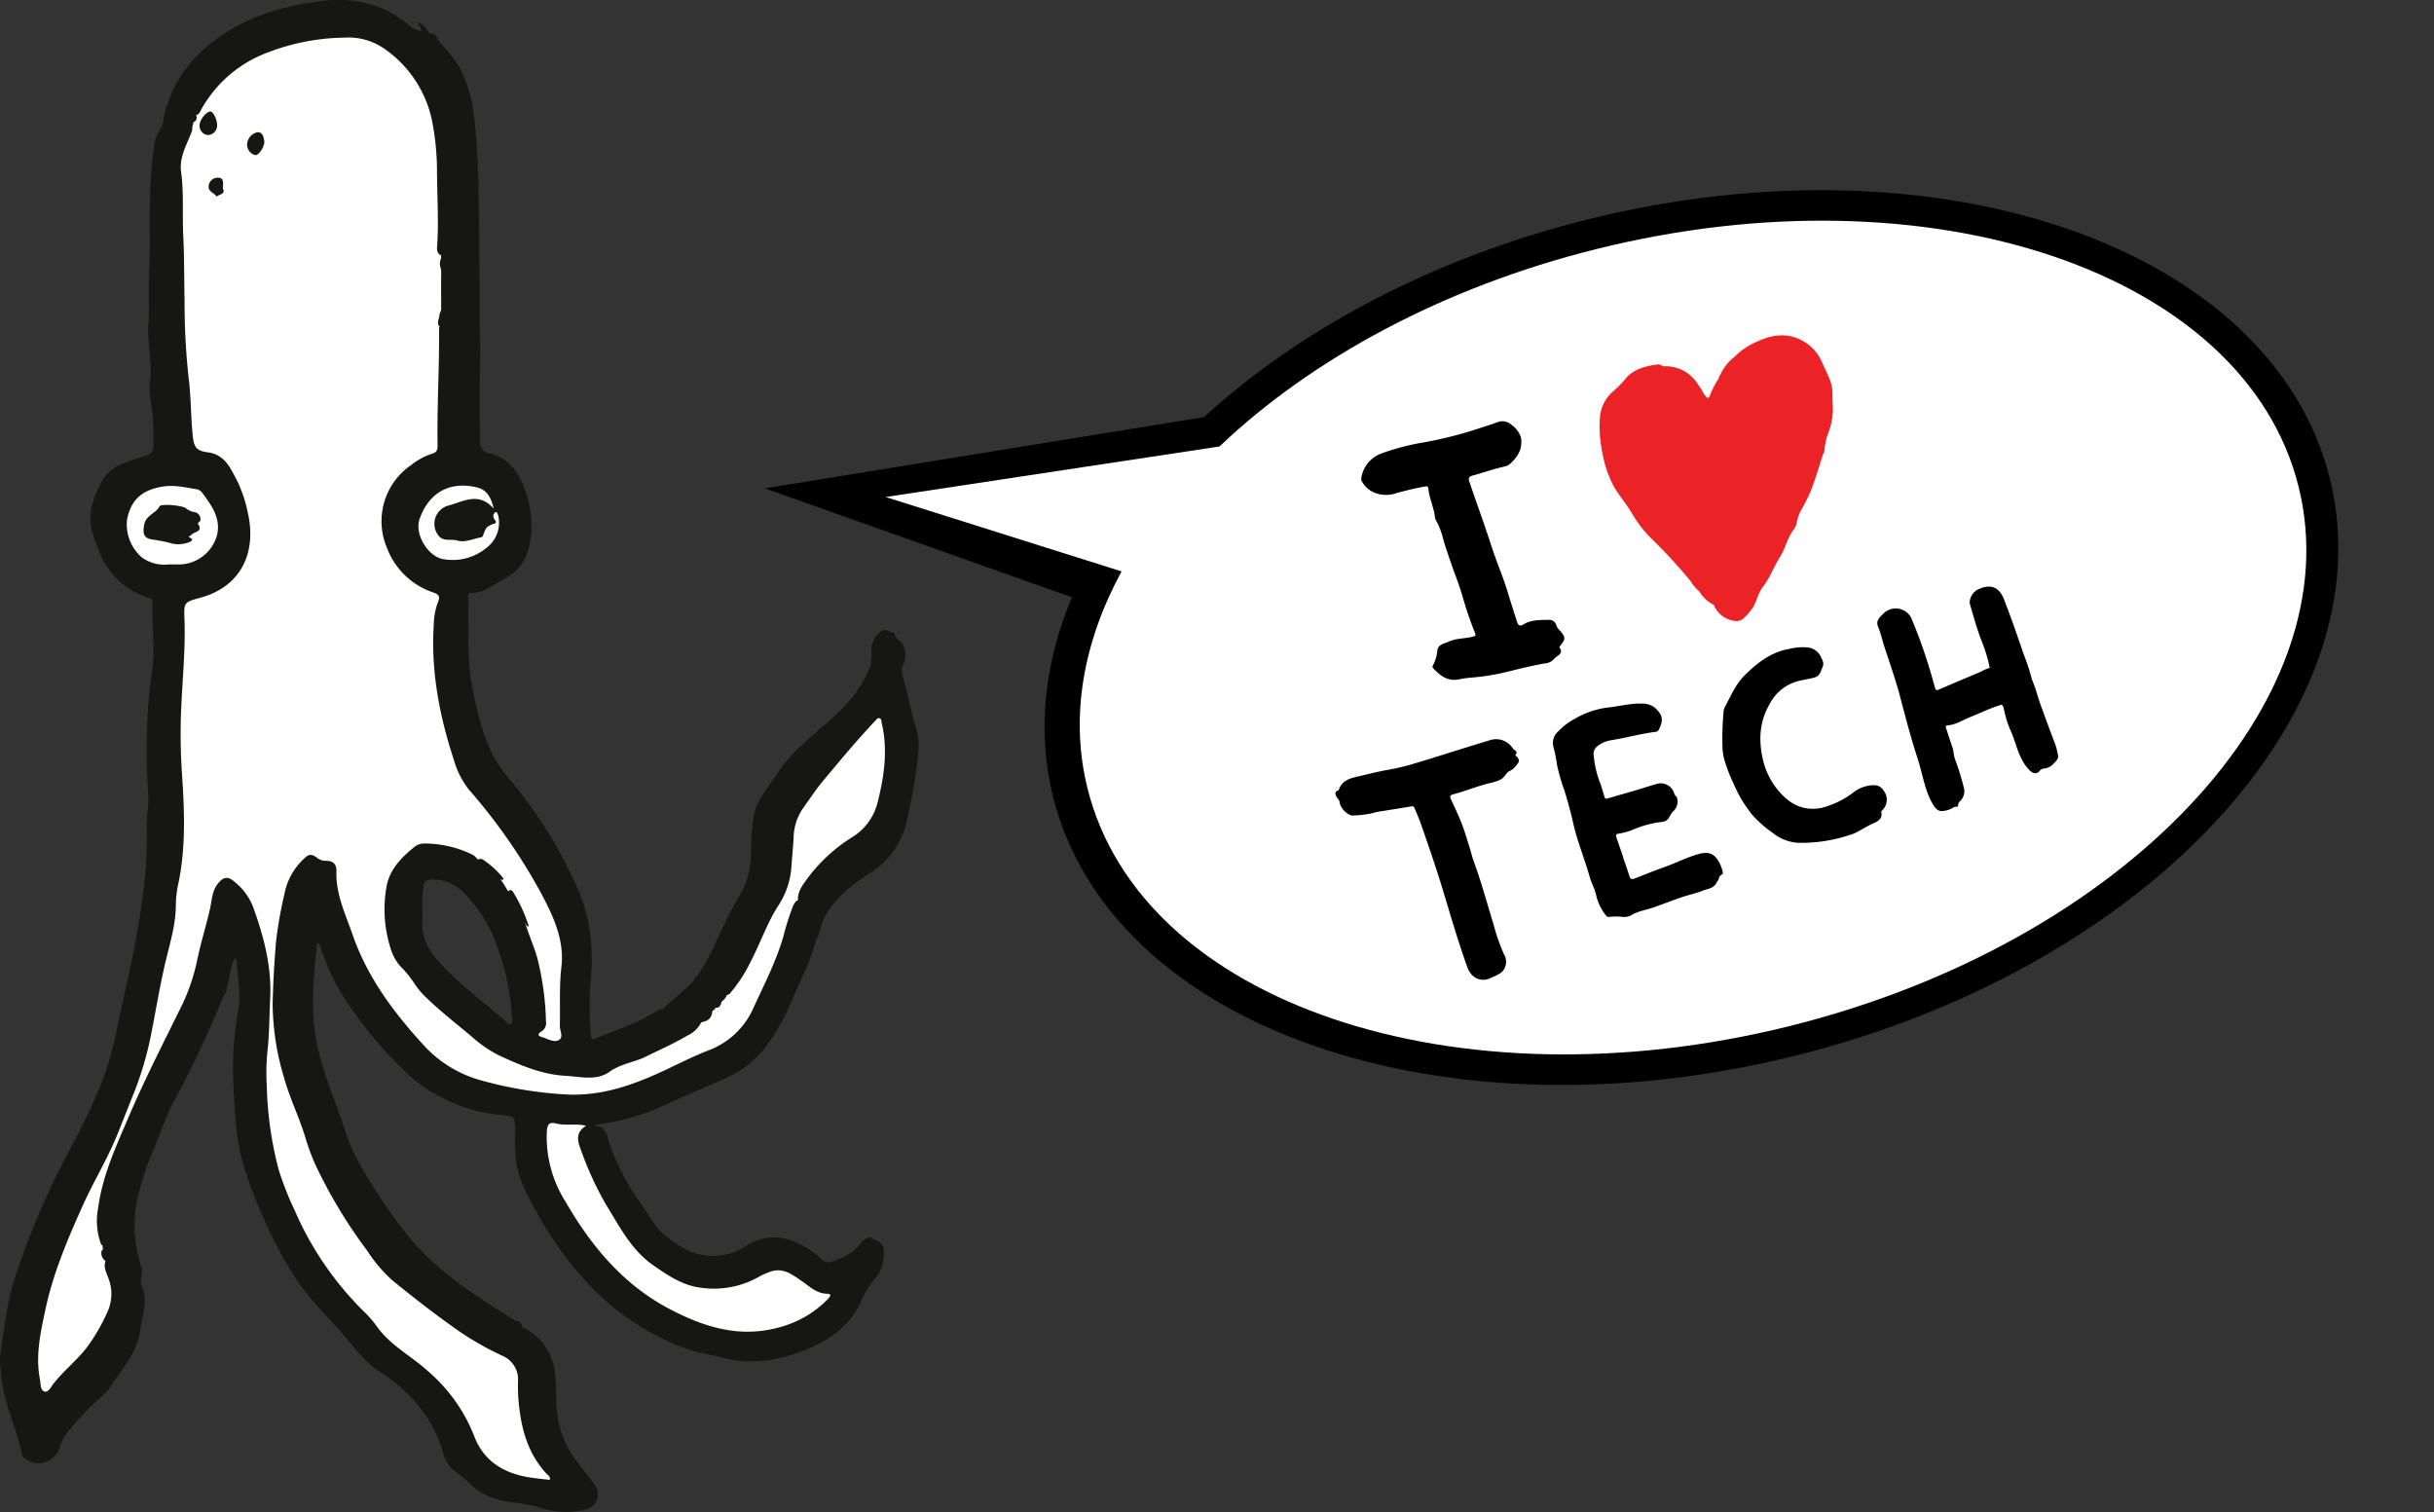 <svg xmlns="http://www.w3.org/2000/svg" width="471.37" height="292.827" viewBox="0 0 471.37 292.827">
  <rect x="0" y="0" width="471.37" height="292.827" fill="#333333" stroke="none"/>
  <g id="Grupo_14363" data-name="Grupo 14363" transform="translate(-737 -1125.423)">
    <g id="Grupo_14361" data-name="Grupo 14361" transform="translate(238.666 -14)">
      <g id="Grupo_29" data-name="Grupo 29" transform="translate(-256.768 248.525) rotate(-14)">
        <path id="União_2" data-name="União 2" d="M-206.421,105.036c0-13.127,4.63-25.546,12.88-36.6l-52.594-34.856,85.872,7.186c22.053-11.967,50.371-19.163,81.25-19.163,70.365,0,127.408,37.352,127.408,83.427S-8.649,188.463-79.014,188.463-206.421,151.112-206.421,105.036Z" transform="translate(884.121 1141.126)"/>
        <path id="União_3" data-name="União 3" d="M-222.952,97.8c0-14.3,6.035-27.7,16.564-39.2l-40.848-25.035,65.1,6.146c21.316-12.1,49.342-19.439,80.038-19.439,66.745,0,120.853,34.711,120.853,77.53s-54.108,77.53-120.853,77.53S-222.952,140.622-222.952,97.8Z" transform="translate(907.512 1148.428)" fill="#fff"/>
      </g>
      <g id="Grupo_82" data-name="Grupo 82" transform="translate(351.165 944.523)">
        <path id="Subtração_1" data-name="Subtração 1" d="M-480.411-648.56h-12.615l-11.17-9-8.723-11.088-15.306-14.732L-539.671-698.9l-6.708-22.621,2.662-24.69-5.592-16.121-5.018,11.786-6.4,21.345-8.314,15.932-3.5,14.369,3.5,15.521-8.768,14.732-11.021,7.027v-24.231l11.021-27.419,8.768-24.584,4.8-27.125,3.514-33.107V-823.01l-8.314-5.263-3.5-8.6v-6.676l11.81-3.963v-61.511l6.4-14.7,20.4-10.8h5.7l15.306,6.389,5.8,19.112v44.752L-504.2-849.9l6.781,6.348v12.982l-9.709,2.293V-817.8l2.928,19.716,11.17,17.449,8.916,18.305v30.452l9.042-5.973,15.289-5.363,11.028-16.545,2.914-17.4,8.93-12.784,15.458-18.114v23.723l-7.024,9.625-8.435,9.736-8.93,21.762L-457.45-729.2l-22.961,7.68,5.343,14.473,6.092,12.926,11.525,2.973,15.709-2.973,13.27,2.973-5.128,10.718-12.236,2.961-16.541-2.961-12.69-8.414-14.809-22.134v-13.173h-11.938l-14.855-10.641-11.556-15.752-5.7-14.432-5.75,14.432,2.617,18.666,8.828,18.611,7.945,14.369,16.084,13.05,11.17,10.967,3.15,13.263,9.464,13.057Zm-32.156-121.925h0l-4.745,9.1,6.22,12.075,7.871,7.937,13.675,7.959-3.929-10.475-2.031-13.65-5.816-8.85-11.246-4.091Z" transform="translate(741.959 1132.85)" fill="#fff"/>
        <path id="Caminho_261" data-name="Caminho 261" d="M324.618,336.061c-1.048-3.353-1.647-6.792-2.589-10.156a3.114,3.114,0,0,1,.094-2.388,4.318,4.318,0,0,0,.033-3.476c-.269-.98-1.732-1.389-1.805-2.664-.808.125-1.606-.837-2.267-.334a4.318,4.318,0,0,0-2.129,3.19c-.068,1.4.108,2.941-.43,4.152a24.948,24.948,0,0,1-4.437,6.9c-4.24,4.592-9.757,7.889-13.253,13.239-1.848,2.828-4.306,5.338-4.785,8.855a63.6,63.6,0,0,0-.458,6.966,15.445,15.445,0,0,1-1.476,6.6c-.862,1.733-1.925,3.367-2.793,5.1-1.979,3.946-3.482,8.137-6.093,11.755-.314.36-.779.624-.764,1.195h0l-5.95,5.272h0a6.724,6.724,0,0,0-1.348.516c-3.515,2.287-7.508,3.5-11.33,5.1-.533.223-1.176.688-1.22-.431a66.131,66.131,0,0,1-.163-9.261c.642-6.357.4-12.59-2.183-18.629a86.327,86.327,0,0,0-12.691-20.871,33.338,33.338,0,0,1-3.55-4.8c-2.285-4.134-3.341-8.694-4.294-13.3-1.234-5.959-.761-11.977-.9-17.975-.008-.356-.11-.839.472-.848,2.717-.039,4.663-1.816,6.887-2.992,3.6-1.907,4.56-5.3,4.872-8.9a20.448,20.448,0,0,0-1.463-8.705c-1.115-3.028-3.139-5.633-6.635-6.5a2.163,2.163,0,0,1-1.865-2.416c.06-1.352-.025-2.711-.047-4.068l.01-6.528.005-1.954c.248-4.13-.076-8.259-.016-12.388l0-1.639.006-1.952q0-.814.005-1.627c-.236-9.209.064-18.434-.621-27.626-.453-6.086-.967-12.224-5.2-17.2-.682-.8-1.37-1.6-2.055-2.4-.43-.7-.645-1.67-1.815-1.418a5.421,5.421,0,0,0-2.16-2.268c-.3.8.88,1.013.451,1.753h0a3.835,3.835,0,0,1-1.74-.751,31.43,31.43,0,0,0-4.478-3.071,22.382,22.382,0,0,0-13.2-1.992c-7.809.989-15.1,3.224-21.362,8.274a24.615,24.615,0,0,0-9.04,14.411c.023,1.758-1.459,2.943-1.74,4.591a92.007,92.007,0,0,0-.9,12.8c-.116,3.9.125,7.812-.124,11.7-.229,3.58.031,7.154-.179,10.717-.2,3.4.583,6.738.417,10.143a17.014,17.014,0,0,0-.032,4.337,39.54,39.54,0,0,1,.583,7.6c.051,3.1.018,3.025-3.005,3.944-2.655.808-5.478,1.79-6.862,4.284-1.722,3.105-3.009,6.524-1.9,10.247.354,1.187.8,2.347,1.256,3.5a14.919,14.919,0,0,0,9.556,8.981c.426.146.747.1.75.749.013,2.7.056,5.4.2,8.1.212,3.915-.712,7.723-.968,11.587a130.014,130.014,0,0,0-.018,17.859c.148,2.076-.4,4.1-.321,6.14.285,7.012-.7,13.906-1.906,20.766-.848,4.828-1.964,9.611-3.01,14.4-.768,3.52-1.4,7.092-2.476,10.518-2.068,6.559-5.312,12.626-8.491,18.695A148.049,148.049,0,0,0,150,442.549c-1.573,4.851-1.985,9.929-2.836,14.921a38.391,38.391,0,0,0,.592,6.271c.81,4.3,2.745,8.268,3.593,12.549a1.494,1.494,0,0,0,.424.846,4.19,4.19,0,0,0,6.812-1.579,10.506,10.506,0,0,1,1.566-3.16,60.74,60.74,0,0,1,7.877-8.116c2.377-3.844,5.715-7.138,6.334-11.968.367-2.862,1.558-5.659.177-8.542-.33-1.182.425-2.269-.013-3.589a25.161,25.161,0,0,1-.209-15.261,53.468,53.468,0,0,1,2.361-6.837c1.428-3.227,2.436-6.61,4.108-9.762a207.381,207.381,0,0,0,9.725-20.679c.658-.484.5-1.255.673-1.91h0c.532-1.726.567-3.6,1.475-5.3.167.191.35.3.354.42.1,3.184.846,6.34.315,9.551a64.164,64.164,0,0,0-1.045,11.973c.078,3.3.277,6.6.561,9.893a42.6,42.6,0,0,0,1.665,8.9,82.444,82.444,0,0,0,3.719,9.655,80.767,80.767,0,0,0,6.39,11.947c2.754,4.1,6.4,7.434,9.541,11.2,1.964,2.358,3.819,4.774,6.481,6.5,5.767,3.746,10.174,8.654,12.228,15.4a7.247,7.247,0,0,0,2.107,3.732,35.918,35.918,0,0,1,3.083,2.505c2.364,2.432,5.3,3.386,8.566,3.767a32.329,32.329,0,0,1,5.215,1,15.326,15.326,0,0,0,9.3.207,3.13,3.13,0,0,0,1.323-4.5c-1.06-1.435-2.151-2.851-3.256-4.253a19.117,19.117,0,0,1-4.187-10.174c-.241-2.441-.068-4.892-.356-7.31a11.135,11.135,0,0,0-6.384-8.954,1.333,1.333,0,0,0-1.359-1.251h0c-.5-.319-1-.643-1.505-.958-7.349-4.588-14.565-9.381-19.932-16.338a106.16,106.16,0,0,1-9.3-14.2c-1.637-3.017-2.426-6.324-3.622-9.486-1.812-4.792-3.64-9.614-4.376-14.724-.838-5.819-.185-11.624.395-17.476.573.258.644.8.778,1.211a42.777,42.777,0,0,0,6.409,12.3,83.077,83.077,0,0,0,10.305,11.888,31.557,31.557,0,0,0,18.074,7.978c2.775.336,2.744.274,2.8,2.919a45.4,45.4,0,0,0,.23,6.488c.594,3.617,2.4,6.659,4.148,9.786a64.845,64.845,0,0,0,11.441,15.2,48.645,48.645,0,0,0,17.45,10.907c2.217.8,4.615,1.1,6.912,1.7,5.413,1.415,10.682.573,15.722-1.393,4.638-1.81,8.712-4.516,10.979-9.291a19.435,19.435,0,0,1,2.843-4.713c1.386-1.541,1.572-3.175,1.689-5.083.119-1.932-1.541-2.047-2.452-2.769-.479-.38-1.541.387-2.153,1.215-1.36,1.842-3.434,2.708-5.525,3.45a1.964,1.964,0,0,1-2.071-.585,16.436,16.436,0,0,0-4.864-3.178,9.77,9.77,0,0,0-9.849.84,11.5,11.5,0,0,1-6.959,1.759c-3.5-.144-6.25-2.077-8.871-4.245-1.768-1.462-2.659-3.516-3.946-5.3a48.144,48.144,0,0,1-6.355-11.74c-.549-1.51-.462-3.786-3.1-3.906a9.056,9.056,0,0,1,1.826-.415,43.663,43.663,0,0,0,11.917-3.577c3.707-1.769,7.507-3.3,11.25-4.977a20.4,20.4,0,0,0,7.989-5.923,42.25,42.25,0,0,0,5.283-9.275c1.72-4,3.734-7.876,4.83-12.123.8-1.12.787-2.54,1.385-3.741,2.012-4.046,5.5-6.663,9.122-9a15.865,15.865,0,0,0,7.107-10.693c.556-2.632,1.171-5.25,1.507-7.92C324.823,342.192,325.544,339.023,324.618,336.061ZM242.773,293.4c-2.922-3.362-5.95-1.316-8.743-.6a3.655,3.655,0,0,0-1.915,5.848c.978,1.226,2.417.568,3.611.932,1.5.458,3.072-.353,4.612-.619a.529.529,0,0,0,.35-.276c.623-1.7.618-1.7,1.977-2.322h0c.628-.073.682-.383.318-.822a1.194,1.194,0,0,1-.228-1.051c.317-.488.571-.67.841.06a6,6,0,0,1-1.381,5.684,10.314,10.314,0,0,1-9.032,2.979c-3.044-.364-5.778-4.822-4.771-7.751,1.781-5.182,5.918-7.475,11.207-6.143C241.446,289.781,242.278,291.2,242.773,293.4Zm-68.142,9.438a8.471,8.471,0,0,1-2.862-7.289c.74-3.845,2.9-5.755,6.842-6.405,2.387-.393,4.462.179,6.661.505.673.1,1.1.735,1.463,1.229,1.62,2.225,3.135,4.527,2.5,7.507a7.7,7.7,0,0,1-7.615,5.828c-.488-.019-.977,0-1.843,0A7.405,7.405,0,0,1,174.63,302.838Zm89.983,125.485c2.559,4.156,4.84,8.649,8.955,11.532,2.8,1.961,5.722,3.976,9.265,4.416a17.657,17.657,0,0,0,10.962-1.917,14.206,14.206,0,0,1,2.791-1.252c2.357-.7,4.072.677,5.761,1.826,1.6,1.087,2.914,2.5,5.093,2.529.951.015.348.716,0,1.076A20.333,20.333,0,0,1,297.9,452c-7.591,2.051-14.378-.113-20.956-3.543-9.047-4.717-15.253-12.2-20.283-20.883a23.445,23.445,0,0,1-3.592-13.536c.088-1.4.469-1.888,1.8-1.557,1.863.463,3.79-.041,5.8.43-1.79,1.152-1.839,2.439-1.1,4.4A63.191,63.191,0,0,0,264.614,428.323Zm52.577-78.294a11,11,0,0,1-4.89,6.944,31.462,31.462,0,0,0-8.528,7.732c-.978,1.367-2.182,2.689-2.068,4.557l-.258.064a3.951,3.951,0,0,0-.937,1.686,45.589,45.589,0,0,0-1.643,5.277c-1.4,4.813-3.706,9.257-5.78,13.8a15.405,15.405,0,0,1-8.787,8.252c-3.347,1.3-6.511,3-9.78,4.464-5.589,2.509-11.309,4.362-17.6,4.053a76.82,76.82,0,0,1-16.506-2.715,23.345,23.345,0,0,1-11.137-6.765c-5.84-6.366-10.962-13.195-13.83-21.489-1.379-3.986-3.265-7.817-3.125-12.2.049-1.54-.7-2.132-2.261-2.08a2.73,2.73,0,0,1-1.6-.688c-.613-.392-1.231-.731-1.931-.152a12.425,12.425,0,0,0-4.28,7.284,81.753,81.753,0,0,0-1.618,9.119c-.345,4.059-.571,8.127-.663,12.181a50.187,50.187,0,0,0,2.173,14.124c1.089,4.045,3.009,7.8,4.193,11.82a42.007,42.007,0,0,0,1.925,5.19,96.1,96.1,0,0,0,9.991,16.581,28.429,28.429,0,0,0,4.825,5.716c4.241,3.466,8.572,6.83,13.065,9.969a58.871,58.871,0,0,0,8.21,4.661,4.993,4.993,0,0,1,3.133,5.044,34.384,34.384,0,0,0,.328,5.685c.588,4.511,2,8.666,5.136,12.1.3.326.818.551.718,1.24-1.091-.1-2.171-.224-3.23-.362-5.287-.687-9.533-2.973-11.488-8.246a31.913,31.913,0,0,0-8.914-12.451c-3.236-2.959-7.292-4.967-9.891-8.666a20.433,20.433,0,0,0-2.456-2.826,62.044,62.044,0,0,1-13.445-19.634,59.993,59.993,0,0,1-3.107-7.876,70.307,70.307,0,0,1-2.3-16.245,42.006,42.006,0,0,1,.108-6.512c.4-3.5.384-7.042.554-10.556.294-6.081-1.269-11.92-3.336-17.636A11.615,11.615,0,0,0,192.5,365.6c-1.278-1.1-2.2-.834-3.237.559s-1.049,3.051-1.4,4.626c-.775,3.443-1.856,6.819-2.553,10.268A38.09,38.09,0,0,1,182,390.387c-3.433,6.966-6.96,13.883-10.013,21.032-2.412,5.648-5,11.226-5.805,17.406a12.919,12.919,0,0,0,.609,7.162.3.3,0,0,0,.238.013.568.568,0,0,1-.018.067l.1.77a.753.753,0,0,0-.275.362,1.833,1.833,0,0,0,.764,1.907h0c-.433,1.152.153,2.194.519,3.219a8.384,8.384,0,0,1-.068,6.477,37.166,37.166,0,0,1-3.479,6.23c-2.013,2.956-4.9,5.08-7.07,7.865-.469.6-.968,1.734-1.742,1.477-.81-.269-.689-1.492-.852-2.326-.911-4.662.132-9.225,1.091-13.7,1.5-6.979,4.3-13.537,7.226-20.041,2.076-4.609,4.731-8.929,6.636-13.616,1-2.465,1.966-4.945,2.955-7.413a64.638,64.638,0,0,0,3.407-11.025c1.073-5.209,1.877-10.47,3.137-15.649.815-3.353,1.823-6.722,1.863-10.231a21.081,21.081,0,0,1,.449-4.2c1.529-7.134,1.215-14.344.734-21.539q-.353-5.291-.214-10.572c.179-6.449.939-12.876.7-19.348-.118-3.15-.039-3.215,2.98-4.029,8.469-2.282,11.018-9.372,9.236-16.725a25.365,25.365,0,0,0-2.032-5.988c-1.248-2.328-2.3-5.04-5.674-5.476-2.386-.308-2.712-1.151-2.934-3.493-.355-3.73-.311-7.506-.8-11.195a134.573,134.573,0,0,1-.753-14.588c-.1-4.227-.04-8.466-.255-12.686-.21-4.121.142-8.253-.418-12.364-.387-2.842,1.112-5.255,2.061-7.783a2.186,2.186,0,0,0,.1-.964,2.76,2.76,0,0,0,.227-.895,1.185,1.185,0,0,0,.188-.036.977.977,0,0,0,.311-1.3c.687-.136.83-.759,1.108-1.26a24.451,24.451,0,0,1,13.048-10.966,42.412,42.412,0,0,1,14.467-2.771,12.2,12.2,0,0,1,7.859,2.146,22.518,22.518,0,0,1,9.189,13.744,51.335,51.335,0,0,1,1,10.183c.023,4.656.336,9.313.05,13.972-.044.714-.215,1.554.595,2.063.045-.038.092-.07.137-.107a1.153,1.153,0,0,1-.028.137c.018.184.034.368.052.552a2.545,2.545,0,0,0-.036,2.088h0l.04.52q-.006.651-.013,1.3,0,3.084.008,6.166a4.521,4.521,0,0,0-.33.88c0,.781-.665,1.634.051,2.338-.044.092-.089.174-.132.276.081,7.593-.41,15.18-.284,22.773.014.866-.25,1.317-1.055,1.541a12.784,12.784,0,0,0-4,2.15,13.183,13.183,0,0,0-4.763,16.051,14.48,14.48,0,0,0,8.971,8.668c1.07.352,1.4.778.927,1.87a12.659,12.659,0,0,0-.812,4.3c-.586,9.026,1.081,17.72,3.885,26.244a16.547,16.547,0,0,0,2.924,5.783,110.31,110.31,0,0,1,13.865,19.849c2.421,4.537,4.664,9.185,4.037,14.52-.447,3.8-.2,7.581-.3,11.37-.024.949.822,2.267-.288,2.792-.92.435-2.09-.3-3.129-.6-.885-.257-.944-.65-.135-1.117a1.889,1.889,0,0,0,.864-1.966,54.943,54.943,0,0,0-1.715-12.395c-.647-2.188-1.564-4.285-2.257-6.459l-.085-.168c.276.109.215.82.726.6a29.39,29.39,0,0,0-2.911-6.421c-.367-.656-.7-.7-1.063-.321-.516-.784-.954-1.619-1.535-2.361.2.107.406.277.653-.067a16.128,16.128,0,0,0-3.777-3.546c-.511-.4-.831-.372-1.165-.171-.073-.061-.147-.12-.219-.182a3.29,3.29,0,0,0-.843-.758,21.458,21.458,0,0,0-9.255-2.182,3.069,3.069,0,0,0-1.988.635c-2.484,2-4.732,4.238-5.4,7.485a24.922,24.922,0,0,0,.848,12.519,8.711,8.711,0,0,0,2.1,3.457,20.147,20.147,0,0,1,2.517,3.193,15.926,15.926,0,0,0,2.572,2.924c2.717,2.582,5.679,4.879,8.541,7.293a23.75,23.75,0,0,0,5.232,3.567c4.08,1.874,8.228,3.681,12.831,3.921,3.075.16,6.251,1.15,9.009-1.156.08-.066.207-.071.3-.125,1.939-1.137,4.223-1.443,6.185-2.415,2.719-1.346,5.513-2.567,8.13-4.117a5.5,5.5,0,0,0,2.634-2.532l0-.005c1.511-.319,2.007-.84,2.185-2.287a.706.706,0,0,0,.567-.542c.646.056.958-.326,1.133-.884a2.163,2.163,0,0,1,.04-.267,3.053,3.053,0,0,0,1.038-1.29,3.6,3.6,0,0,1,.494-.2,28.855,28.855,0,0,0,4.155-6.376c1.9-3.595,3.173-7.5,5.424-10.929a15.517,15.517,0,0,0,2.445-7.518c.128-1.785.3-3.567.413-5.353a10.391,10.391,0,0,1,1.729-5.688c1.313-1.8,2.511-3.69,3.938-5.393,3.308-3.944,6.582-7.921,10.133-11.655.22-.232.409-.582.768-.523.5.081.41.572.492.918C319.12,340.018,318.442,345.009,317.191,350.029ZM228.982,371.41a32.456,32.456,0,0,1,.182-4.865c.171-.988.67-1.314,1.636-1.336a8.527,8.527,0,0,1,6.241,2.654,27.813,27.813,0,0,1,6.64,10.962,45.91,45.91,0,0,1,2.6,12.82c.035.513.373,1.212-.167,1.491-.523.27-.916-.362-1.31-.709-3.7-3.249-7.695-6.157-11.158-9.673-2.613-2.653-4.97-5.456-4.667-9.551C229.021,372.608,228.982,372.008,228.982,371.41Z" transform="translate(0 0)" fill="#161615"/>
        <path id="Caminho_262" data-name="Caminho 262" d="M223.462,238.394c.041-1.17-.732-2.744-1.319-2.76-.726-.02-2.075,1.573-2.074,2.62a1.8,1.8,0,0,0,1.547,1.934A1.837,1.837,0,0,0,223.462,238.394Z" transform="translate(-34.245 -19.135)" fill="#161615"/>
        <path id="Caminho_263" data-name="Caminho 263" d="M239.379,243.209a2.535,2.535,0,0,0-1.967,2.4,2.086,2.086,0,0,0,1.462,1.985c.626.3,1.86-1.378,1.871-2.535C240.683,244.254,240.406,243.057,239.379,243.209Z" transform="translate(-42.389 -22.687)" fill="#161615"/>
        <path id="Caminho_264" data-name="Caminho 264" d="M225.28,259.811a1.774,1.774,0,0,0-1.919,1.616c-.117,1.139,1.12,1.283,1.529,2.04.593-.462,1.8-.507,1.233-1.534C226.166,260.9,226.357,259.852,225.28,259.811Z" transform="translate(-35.788 -30.492)" fill="#161615"/>
        <path id="Caminho_265" data-name="Caminho 265" d="M208.427,386.523c.317-.093.9-.493.384-.746-.86-.425-.18-.389.034-.66.516-.655,2.429-.554,1.255-2.194-.03-.041.316-.351.486-.536a1.39,1.39,0,0,0-.957-1.655h0a3.453,3.453,0,0,1-1.891-.835c-.738-.461-4.745-.91-5.063-.291-.722,1.406-2.6,1.62-2.956,3.556-.313,1.69-.133,2.639,1.709,2.869a28.117,28.117,0,0,1,3.811.785A5.694,5.694,0,0,0,208.427,386.523Z" transform="translate(-24.628 -86.625)" fill="#161615"/>
      </g>
    </g>
    <g id="Grupo_14362" data-name="Grupo 14362" transform="translate(854.939 1140.803) rotate(-19)">
      <path id="Caminho_277" data-name="Caminho 277" d="M197.392,120.1a2.526,2.526,0,0,0-2.2-1.321c-1.325.044-2.65-.027-3.976-.023a78.281,78.281,0,0,1-10.973-.923,45.576,45.576,0,0,0-8.551-.637,6.03,6.03,0,0,0-5.033,3.071,1.2,1.2,0,0,0-.14,1.01,4.82,4.82,0,0,0,1.634,2.734,6.058,6.058,0,0,0,3.836,1.389c1.841.112,3.678.267,5.5.56.36.058.852.054.7.659-.434,1.766-.193,3.6-.542,5.375a2.178,2.178,0,0,0-.063.875,13.246,13.246,0,0,1,.17,3.457c-.128,1.859-.109,3.731-.111,5.586,0,2.25.139,4.507,0,6.756a69.373,69.373,0,0,0-.008,7.34c.02.439-.124.53-.576.5-1.629-.113-3.2-.8-4.843-.605-.948.109-2.141-.239-2.662,1.054a7.194,7.194,0,0,1-1.678,2.295.446.446,0,0,0-.123.556c.8,1.742,1.745,3.261,3.891,3.622a20.6,20.6,0,0,1,2.174.389,43.992,43.992,0,0,0,7.877,1.337c2.247.208,4.5.418,6.724.766a2.672,2.672,0,0,0,2.034-.2c.65-.489,2.187-.248,1.729-1.812-.012-.042.081-.138.145-.175,1.538-.906,1.659-1.291.979-2.9a2.57,2.57,0,0,1-.313-1.192,1.361,1.361,0,0,0-1.12-1.453c-1.579-.525-3.174-1.133-4.92-.727-.622.145-.941-.111-.923-.884.047-1.976.08-3.95.157-5.927.126-3.217-.137-6.438-.073-9.663.074-3.715.017-7.433.017-11.149h0c0-.685-.019-1.371.006-2.056.02-.534.219-.842.872-.8,2.156.152,4.322.116,6.477.356a2.518,2.518,0,0,0,1.531-.275,6.873,6.873,0,0,0,2.448-1.8,5.806,5.806,0,0,0,.9-2.129A4.682,4.682,0,0,0,197.392,120.1Z" transform="translate(-53.956)"/>
      <g id="Grupo_92" data-name="Grupo 92" transform="translate(87.955 174.762)">
        <path id="Caminho_278" data-name="Caminho 278" d="M233.951,349.583c-2.291-.116-4.568.225-6.857.243-2.082.017-4.164.134-6.246.215-.561.022-.782-.177-.757-.786.052-1.278.016-2.559.016-3.839h.04c0-1.34.006-2.68,0-4.019,0-.471.062-.68.661-.579a12.5,12.5,0,0,0,2.834.184,19.7,19.7,0,0,1,6,.435,1.681,1.681,0,0,0,1.324-.32,9.566,9.566,0,0,1,1.09-.888,2.586,2.586,0,0,0,1.694-2.2c.026-.4-.26-.638-.245-.964a2.725,2.725,0,0,0-2.768-2.957c-.971-.057-1.938-.077-2.908-.107-2.255-.069-4.508-.227-6.763-.311-.446-.017-.563-.152-.543-.568.046-.95.114-1.9.073-2.853a19.913,19.913,0,0,1,.569-5.365,1.84,1.84,0,0,1,1.215-1.421,5.757,5.757,0,0,1,2.872-.257c2.884.529,5.826.664,8.7,1.279a.751.751,0,0,0,.743-.184c.977-.967,1.731-1.935,1.051-3.47a3.617,3.617,0,0,0-1.83-2.11c-2.358-1.059-4.928-1.171-7.392-1.752a17.063,17.063,0,0,0-6.678.064,11.884,11.884,0,0,0-3.609,1.207,2.967,2.967,0,0,0-1.918,2.766,33.214,33.214,0,0,1-.488,3.42,39.509,39.509,0,0,0-.242,5.165c-.074,2.1-.2,4.189-.436,6.284-.419,3.687-.178,7.413-.382,11.118-.065,1.188.189,2.368.036,3.559a10.03,10.03,0,0,0,.512,4.424.689.689,0,0,0,.574.5,10.488,10.488,0,0,1,2.176.721,3.221,3.221,0,0,0,1.809.363c1.595-.389,3.186-.033,4.771-.049,2.06-.021,4.121-.124,6.182-.083,1.261.025,2.527.182,3.781.114.982-.053,2.075.281,2.929-.507.293-.271.725-.541.854-.8.254-.512.968-.33,1.013-.669a6.637,6.637,0,0,0-.271-3.194C236.593,349.943,235.3,349.651,233.951,349.583Z" transform="translate(-171.431 -313.816)"/>
        <path id="Caminho_279" data-name="Caminho 279" d="M121.708,312.7a3.834,3.834,0,0,0-3.572-3c-4.257-.163-8.517-.26-12.776-.39-1.126-.034-2.251-.092-3.376-.134a44.652,44.652,0,0,1-4.957-.553c-1.846-.275-3.713-.415-5.571-.615-1.53-.165-3.033-.227-4.142,1.135a.511.511,0,0,1-.38.191c-.616.065-.636.467-.592.968.039.439.367.809.243,1.283-.29,1.11.727,3.175,1.8,3.327a22.762,22.762,0,0,0,3.2.707,16.57,16.57,0,0,1,2.649.345c1.7.282,3.387.62,5.09.867.465.068.6.214.62.65.034.98.152,1.957.156,2.936.019,4.578.028,9.157-.143,13.733-.2,5.227-.456,10.452-.389,15.686.031,2.376,1.7,3.865,4.008,3.4a6.918,6.918,0,0,0,2.061-.352,2.828,2.828,0,0,0,1.451-3.145,37.372,37.372,0,0,1-.019-6.155c.153-4.339.433-8.672.348-13.018-.015-.767.093-1.536.112-2.305.04-1.686.129-3.375.068-5.057-.062-1.718-.266-3.432-.437-5.145-.06-.607.078-.816.753-.766,2.79.207,5.6-.016,7.81.309,2.039.059,2.038.058,3.46-.887a.59.59,0,0,1,.328-.108,3.5,3.5,0,0,0,1.841-.706c.8-.43.9-.836.457-1.66a.655.655,0,0,1-.076-.234C122.591,313.564,121.832,313.066,121.708,312.7Z" transform="translate(-86.328 -307.922)"/>
        <path id="Caminho_280" data-name="Caminho 280" d="M336.81,349.989a6.515,6.515,0,0,0-4.331-.07,17.326,17.326,0,0,1-6.9.849c-3.345-.469-5.3-2.41-6.554-5.244a14.222,14.222,0,0,1-1.173-6.879c.331-3.9,1.64-7.485,4.79-10.176a8.677,8.677,0,0,1,6.064-2.423c1.281.036,2.524.321,3.8.4,1.141.067,1.6-.825,2.168-1.436.517-.553.4-1.185.291-2.065a3.163,3.163,0,0,0-1.917-2.475,10.235,10.235,0,0,0-3.243-.833c-3.585-.622-6.877.51-10.023,2.05-2.073,1.015-3.641,2.74-5.313,4.3a2.709,2.709,0,0,0-.678.8,57.293,57.293,0,0,0-2.538,6.674,9.8,9.8,0,0,0-.413,2.075,30.049,30.049,0,0,0,.15,5.142,25.271,25.271,0,0,0,1.527,7.153,22.871,22.871,0,0,0,2.556,4.45,8.633,8.633,0,0,0,4.011,3.4,29.288,29.288,0,0,0,9.809,1.816c1.472.15,3.187-.434,4.945-.607,1.031-.1,2.273-.139,2.432-1.654.01-.093.23-.168.355-.246a2.815,2.815,0,0,0,1.412-3.464A2.115,2.115,0,0,0,336.81,349.989Z" transform="translate(-237.435 -315.689)"/>
        <path id="Caminho_281" data-name="Caminho 281" d="M444.6,344.394c-.039-1.75.164-3.5.014-5.25a42.571,42.571,0,0,0,.077-5.088c.019-3.776,0-7.555-.139-11.327-.108-2.938-1.821-3.8-4.282-3.478a2.954,2.954,0,0,0-2.249,1.988c-.135,2.553-.292,5.1-.2,7.666a28.542,28.542,0,0,1-.2,5.408l.008.021h0l0,0,0-.025a9.321,9.321,0,0,0-1.862.16c-2.785.193-5.571.377-8.354.593-1.089.085-1.129.116-1.052-1a101.858,101.858,0,0,0,.063-13.372,3.369,3.369,0,0,0-4.912-2.974c-.756.342-1.837.829-1.738,1.93a30.118,30.118,0,0,1-.1,3.466c-.083,3.662-.01,7.336-.293,10.982-.321,4.129-.622,8.257-.687,12.393-.046,2.95-.663,5.886-.162,8.856.2,1.159.517,1.948,1.249,2.177a4.6,4.6,0,0,0,2.5.061c.315-.077.776.341.879-.046.154-.58.655-.637,1-.879a2.641,2.641,0,0,0,1.163-2.05,50.251,50.251,0,0,0,.179-5.773c-.01-.8.276-1.524.271-2.3-.008-1.305.034-2.611.045-3.917,0-.334.08-.5.47-.405,1.537.386,3.067-.024,4.6-.1,2.2-.1,4.383-.394,6.588-.292a1.182,1.182,0,0,1,.166.771,19.7,19.7,0,0,0-.137,4.79c.205,2.774-.341,5.638.993,8.291.366.728,1.02,1.128,1.735.7a1.13,1.13,0,0,1,.812-.227,2.779,2.779,0,0,0,2.335-.315c.617-.284,1.134-.538,1.229-1.2a13.613,13.613,0,0,0,.186-2.395C444.682,349.622,444.655,347.008,444.6,344.394Z" transform="translate(-309.847 -314.286)"/>
      </g>
      <path id="Caminho_282" data-name="Caminho 282" d="M352.1,129.71a8.246,8.246,0,0,0-1.705-4.39c-2.164-2.861-5.279-3.679-8.654-3.327a13.607,13.607,0,0,0-5.452,1.449.109.109,0,0,0-.128.035,8.83,8.83,0,0,0-3.456,2.294,1.088,1.088,0,0,0-.5.531h0a17.524,17.524,0,0,0-2.633,2.5c-.158.171-.254.445-.539.4-.331-.051-.346-.358-.414-.615a1.942,1.942,0,0,0-.144-.316h0a8.164,8.164,0,0,0-.444-1.978,7.288,7.288,0,0,0-5.3-5.688c-.237-.255-.408-.584-.794-.666-2.431-.515-4.916-.714-7.054.7a20.509,20.509,0,0,1-2.96,1.438,7.479,7.479,0,0,0-4.029,4.071,24.922,24.922,0,0,0-1.732,6.684,21.155,21.155,0,0,0,.063,7.018c.449,1.967,1.187,3.852,1.586,5.834a23.52,23.52,0,0,0,1.8,5.432,102.414,102.414,0,0,1,4.641,10.566,7.511,7.511,0,0,0,.959,2.443h0a6.529,6.529,0,0,0,1.8,3.362,4.946,4.946,0,0,0,2.559,4.119,2.1,2.1,0,0,0,1.929.265,10.177,10.177,0,0,0,2.522-1.472c1.117-.928,1.822-2.253,3.049-3.065,1.9-1.257,3.333-3.05,5.1-4.469,1.531-1.23,2.538-3.022,4.214-4.135a2.943,2.943,0,0,0,.961-1.024,7.558,7.558,0,0,1,1.5-1.954,38.933,38.933,0,0,0,3.05-2.95c1.531-1.831,2.943-3.765,4.356-5.692.259-.353.647-.615.8-1.028a11.592,11.592,0,0,1,1.642-2.712,14.2,14.2,0,0,0,2.3-3.781c.333-1,.623-2.022.954-3.027a7.686,7.686,0,0,0,.506-2.689C352.409,132.477,352.21,131.1,352.1,129.71Zm-38.258,30.25c.015.009.027.019.042.027l-.035.014C313.85,159.988,313.848,159.974,313.845,159.96Z" transform="translate(-147.831 -1.612)" fill="#eb2226"/>
    </g>
  </g>
</svg>
